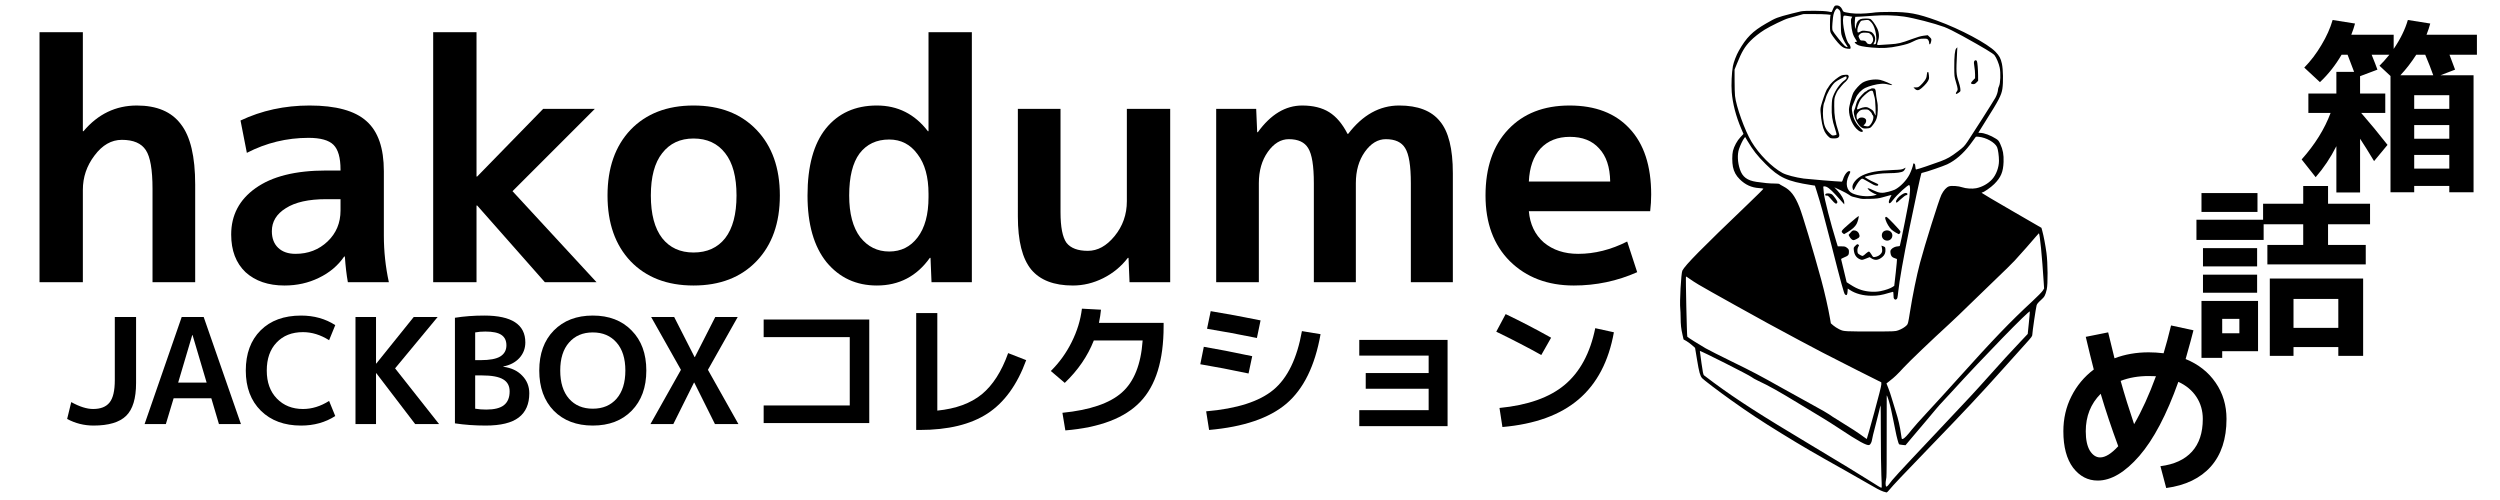 <?xml version="1.0" encoding="UTF-8" standalone="no"?>
<svg
   version="1.1"
   x="0px"
   y="0px"
   width="500px"
   height="100px"
   viewBox="0 0 500 100"
   id="svg24"
   sodipodi:docname="01da13ff.svg"
   inkscape:version="1.2.2 (732a01da63, 2022-12-09)"
   xml:space="preserve"
   xmlns:inkscape="http://www.inkscape.org/namespaces/inkscape"
   xmlns:sodipodi="http://sodipodi.sourceforge.net/DTD/sodipodi-0.dtd"
   xmlns="http://www.w3.org/2000/svg"
   xmlns:svg="http://www.w3.org/2000/svg"><defs
     id="defs28" /><sodipodi:namedview
     id="namedview26"
     pagecolor="#ffffff"
     bordercolor="#000000"
     borderopacity="0.25"
     inkscape:showpageshadow="2"
     inkscape:pageopacity="0.0"
     inkscape:pagecheckerboard="0"
     inkscape:deskcolor="#d1d1d1"
     showgrid="false"
     inkscape:zoom="3.1231653"
     inkscape:cx="224.93206"
     inkscape:cy="106.46251"
     inkscape:window-width="2560"
     inkscape:window-height="1361"
     inkscape:window-x="-9"
     inkscape:window-y="-9"
     inkscape:window-maximized="1"
     inkscape:current-layer="svg24" /><style
     type="text/css"
     id="style2">
	    path, rect { fill: #FFFF; }
    </style><g
     aria-label="hakodume"
     id="text7511"
     style="font-size:66.667px;font-family:'M PLUS 1p Edit';-inkscape-font-specification:'M PLUS 1p Edit';text-orientation:upright;stroke:#ffd627;stroke-width:0;stroke-linecap:round;stroke-linejoin:round;fill:#000000"><path
       d="M 7.904,6.436 H 16.57 V 26.236 h 0.133 q 4.333,-5.133 10.667,-5.133 6,0 8.8,3.733 2.867,3.667 2.867,12.067 V 56.436 H 30.504 V 37.769 q 0,-5.733 -1.333,-7.733 -1.333,-2.067 -4.8,-2.067 -3.133,0 -5.467,3.133 -2.333,3.067 -2.333,6.867 V 56.436 H 7.904 Z"
       id="path10566"
       style="fill:#000000" /><path
       d="m 61.904,21.102 q 7.933,0 11.4,3.133 3.467,3.067 3.467,10 v 12.867 q 0,4.733 1,9.333 h -8.2 q -0.4,-2.2 -0.6,-5.133 h -0.133 q -1.867,2.733 -5.067,4.267 -3.133,1.533 -6.867,1.533 -4.867,0 -7.8,-2.667 -2.867,-2.733 -2.867,-7.533 0,-5.8 4.867,-9.267 4.933,-3.533 14.133,-3.533 h 2.867 v -0.2 q 0,-3.533 -1.4,-4.933 -1.4,-1.4 -5,-1.4 -6.533,0 -12.333,3 l -1.267,-6.467 Q 54.437,21.102 61.904,21.102 Z m -7.533,25.133 q 0,2.133 1.267,3.333 1.267,1.2 3.467,1.2 3.8,0 6.4,-2.467 2.6,-2.467 2.6,-6.2 v -2.267 h -2.867 q -5.267,0 -8.067,1.8 -2.8,1.733 -2.8,4.6 z"
       id="path10568"
       style="fill:#000000" /><path
       d="M 95.437,41.102 H 95.304 V 56.436 H 86.637 V 6.436 h 8.667 V 35.302 h 0.133 L 108.637,21.769 h 10.333 l -16.467,16.467 16.8,18.2 h -10.333 z"
       id="path10570"
       style="fill:#000000" /><path
       d="m 126.104,25.969 q 4.667,-4.867 12.6,-4.867 7.933,0 12.6,4.867 4.667,4.867 4.667,13.133 0,8.267 -4.667,13.133 -4.667,4.867 -12.6,4.867 -7.933,0 -12.6,-4.867 -4.6,-4.867 -4.6,-13.133 0,-8.267 4.6,-13.133 z m 12.6,24.533 q 4.067,0 6.333,-2.867 2.267,-2.933 2.267,-8.533 0,-5.6 -2.267,-8.467 -2.267,-2.933 -6.333,-2.933 -4,0 -6.267,2.933 -2.267,2.867 -2.267,8.467 0,5.6 2.267,8.533 2.267,2.867 6.267,2.867 z"
       id="path10572"
       style="fill:#000000" /><path
       d="M 194.37,6.436 V 56.436 h -8.067 l -0.2,-4.867 h -0.133 q -3.933,5.533 -10.6,5.533 -6.2,0 -10.067,-4.667 -3.8,-4.733 -3.8,-13.333 0,-8.8 3.667,-13.4 3.733,-4.6 10.2,-4.6 6.267,0 10.2,5.133 h 0.133 V 6.436 Z M 169.837,39.102 q 0,5.4 2.2,8.333 2.267,2.867 5.8,2.867 3.533,0 5.667,-2.8 2.2,-2.867 2.2,-8.067 v -0.667 q 0,-5.067 -2.2,-7.933 -2.133,-2.933 -5.667,-2.933 -3.8,0 -5.933,2.8 -2.067,2.8 -2.067,8.4 z"
       id="path10574"
       style="fill:#000000" /><path
       d="m 212.104,21.769 v 20.667 q 0,4.467 1.2,6.133 1.267,1.6 4.267,1.6 2.933,0 5.333,-2.933 2.467,-3 2.467,-7 V 21.769 h 8.667 v 34.667 h -8.133 l -0.2,-4.867 h -0.133 q -2,2.6 -4.933,4.067 -2.933,1.467 -6.067,1.467 -5.667,0 -8.333,-3.2 -2.667,-3.267 -2.667,-10.6 V 21.769 Z"
       id="path10576"
       style="fill:#000000" /><path
       d="m 243.237,21.769 h 8 l 0.2,4.667 h 0.133 q 3.867,-5.333 8.867,-5.333 3.267,0 5.4,1.333 2.133,1.333 3.667,4.333 h 0.133 q 4.333,-5.667 10.2,-5.667 5.6,0 8.133,3.133 2.6,3.067 2.6,10.4 v 21.8 h -8.4 v -19.8 q 0,-5.2 -1.133,-7 -1.067,-1.8 -3.867,-1.8 -2.4,0 -4.2,2.533 -1.8,2.533 -1.8,6.267 v 19.8 h -8.4 v -19.8 q 0,-5.2 -1.133,-7 -1.067,-1.8 -3.867,-1.8 -2.4,0 -4.2,2.533 -1.8,2.533 -1.8,6.267 v 19.8 h -8.533 z"
       id="path10578"
       style="fill:#000000" /><path
       d="m 305.77,36.302 h 16.267 q -0.067,-4.333 -2.2,-6.6 -2.067,-2.333 -5.867,-2.333 -3.667,0 -5.867,2.333 -2.133,2.333 -2.333,6.6 z m 0,5.933 q 0.333,3.933 3,6.267 2.733,2.267 6.867,2.267 4.933,0 9.8,-2.467 l 2,6.133 q -6,2.667 -12.667,2.667 -7.867,0 -12.8,-4.867 -4.867,-4.867 -4.867,-13.133 0,-8.4 4.533,-13.2 4.533,-4.8 12.267,-4.8 7.733,0 12,4.6 4.333,4.6 4.333,13.2 0,1.667 -0.2,3.333 z"
       id="path10580"
       style="fill:#000000" /></g><g
     aria-label="JACKBOXコレクション"
     id="text7565"
     style="font-size:29.333px;font-family:'M PLUS 1p Edit';-inkscape-font-specification:'M PLUS 1p Edit';text-orientation:upright;stroke:#ffd627;stroke-width:0;stroke-linecap:round;stroke-linejoin:round;fill:#000000"><path
       d="m 27.215,63.405 v 13.2 q 0,4.635 -1.995,6.571 -1.995,1.936 -6.512,1.936 -2.816,0 -5.28,-1.32 l 0.821,-3.373 q 2.493,1.379 4.371,1.379 2.259,0 3.285,-1.291 1.056,-1.291 1.056,-4.488 V 63.405 Z"
       id="path10539"
       style="fill:#000000" /><path
       d="m 28.917,84.818 7.421,-21.413 h 4.4 l 7.451,21.413 h -4.4 l -1.525,-5.163 h -7.539 l -1.555,5.163 z m 6.717,-8.301 h 5.691 l -2.816,-9.504 h -0.059 z"
       id="path10541"
       style="fill:#000000" /><path
       d="m 60.597,66.427 q -3.315,0 -5.28,2.083 -1.965,2.053 -1.965,5.603 0,3.52 2.024,5.603 2.024,2.083 5.221,2.083 2.669,0 5.221,-1.613 l 1.232,3.021 q -2.963,1.907 -6.835,1.907 -5.016,0 -8.037,-2.963 -3.021,-2.992 -3.021,-8.037 0,-5.075 2.963,-8.037 2.963,-2.963 8.096,-2.963 3.872,0 6.835,1.907 l -1.232,3.021 Q 63.266,66.427 60.597,66.427 Z"
       id="path10543"
       style="fill:#000000" /><path
       d="m 75.204,63.405 v 9.299 h 0.059 l 7.48,-9.299 h 4.781 l -8.507,10.267 8.8,11.147 H 83.036 L 75.263,74.64 h -0.059 V 84.818 H 71.098 V 63.405 Z"
       id="path10545"
       style="fill:#000000" /><path
       d="m 95.034,72.029 h 1.085 q 2.728,0 3.931,-0.733 1.232,-0.763 1.232,-2.229 0,-1.408 -0.997,-2.083 -0.968,-0.675 -3.227,-0.675 -1.115,0 -2.024,0.176 z m 0,3.051 v 6.659 q 1.027,0.176 2.2,0.176 2.435,0 3.549,-0.88 1.144,-0.909 1.144,-2.757 0,-1.643 -1.291,-2.405 -1.291,-0.792 -4.312,-0.792 z m 10.824,3.579 q 0,3.227 -2.112,4.84 -2.112,1.613 -6.6,1.613 -3.256,0 -6.16,-0.44 V 63.552 q 2.757,-0.44 5.867,-0.44 8.213,0 8.213,5.368 0,1.819 -1.203,3.139 -1.203,1.291 -3.197,1.672 v 0.059 q 2.405,0.323 3.784,1.789 1.408,1.437 1.408,3.52 z"
       id="path10547"
       style="fill:#000000" /><path
       d="m 110.756,66.104 q 2.933,-2.992 7.803,-2.992 4.869,0 7.773,2.992 2.933,2.963 2.933,8.008 0,5.045 -2.933,8.037 -2.904,2.963 -7.773,2.963 -4.869,0 -7.803,-2.963 -2.904,-2.992 -2.904,-8.037 0,-5.045 2.904,-8.008 z m 3.051,13.64 q 1.76,1.995 4.752,1.995 2.992,0 4.752,-1.995 1.76,-2.024 1.76,-5.632 0,-3.608 -1.76,-5.603 -1.76,-2.024 -4.752,-2.024 -2.992,0 -4.752,2.024 -1.76,1.995 -1.76,5.603 0,3.608 1.76,5.632 z"
       id="path10549"
       style="fill:#000000" /><path
       d="m 138.858,76.517 h -0.059 l -4.136,8.301 h -4.576 l 6.101,-10.853 -5.955,-10.56 h 4.605 l 4.077,8.008 h 0.059 l 4.077,-8.008 h 4.488 l -5.955,10.56 6.101,10.853 h -4.693 z"
       id="path10551"
       style="fill:#000000" /><path
       d="m 152.732,63.904 h 21.12 v 20.709 h -21.12 v -3.52 h 17.219 V 67.424 h -17.219 z"
       id="path10553"
       style="fill:#000000" /><path
       d="m 187.463,82.12 q 5.573,-0.557 8.888,-3.256 3.315,-2.728 5.28,-8.243 l 3.608,1.408 q -2.699,7.392 -7.744,10.677 -5.045,3.285 -13.552,3.285 h -0.704 V 62.613 h 4.224 z"
       id="path10555"
       style="fill:#000000" /><path
       d="m 228.53,68.099 h -9.768 q -1.848,4.693 -5.808,8.477 l -2.787,-2.376 q 2.552,-2.523 4.165,-5.779 1.643,-3.285 2.053,-6.688 l 3.813,0.205 q -0.117,1.232 -0.411,2.64 h 12.936 v 0.675 q 0,10.237 -4.664,15.107 -4.664,4.869 -14.989,5.72 l -0.587,-3.52 q 8.243,-0.821 11.88,-4.048 3.667,-3.227 4.165,-10.413 z"
       id="path10557"
       style="fill:#000000" /><path
       d="m 241.231,82.266 q 9.24,-0.792 13.464,-4.312 4.224,-3.52 5.691,-11.733 l 3.725,0.616 q -1.672,9.475 -6.805,13.875 -5.133,4.371 -15.488,5.28 z m -1.173,-9.416 0.704,-3.491 q 3.843,0.645 9.68,1.877 l -0.733,3.461 q -5.251,-1.115 -9.651,-1.848 z m 1.349,-7.099 0.733,-3.52 q 4.664,0.763 9.973,1.848 l -0.733,3.52 q -5.309,-1.085 -9.973,-1.848 z"
       id="path10559"
       style="fill:#000000" /><path
       d="m 271.855,67.981 h 17.659 v 17.248 h -17.659 v -3.197 h 13.875 v -4.283 h -12.584 v -3.139 h 12.584 v -3.491 h -13.875 z"
       id="path10561"
       style="fill:#000000" /><path
       d="m 299.252,66.339 1.877,-3.52 q 4.429,2.112 9.093,4.723 l -1.965,3.461 q -3.931,-2.2 -9.005,-4.664 z m 19.8,-0.704 3.725,0.821 q -1.555,8.712 -7.04,13.405 -5.485,4.693 -15.253,5.544 l -0.587,-3.813 q 8.507,-0.821 13.053,-4.635 4.576,-3.843 6.101,-11.323 z"
       id="path10563"
       style="fill:#000000" /></g><g
     aria-label="箱"
     id="text9753"
     style="font-size:37.333px;font-family:'M PLUS 1p Edit';-inkscape-font-specification:'M PLUS 1p Edit';text-orientation:upright;fill:#000000;stroke:#ffd627;stroke-width:0;stroke-linecap:round;stroke-linejoin:round"
     transform="translate(-2.241,1.36)"><path
       d="m 485.081,29.631 v 2.725 h 7.019 v -2.725 z m 0,-5.973 v 2.725 h 7.019 V 23.658 Z m 0,-3.248 h 7.019 v -2.725 h -7.019 z m 2.203,-10.827 h -1.792 q -1.456,2.277 -3.173,4.107 h 6.571 q -0.672,-1.904 -1.605,-4.107 z m -7.989,7.765 v 3.883 h -4.816 q 2.576,2.949 5.264,6.384 l -2.688,3.248 q -1.68,-2.8 -2.8,-4.48 v 10.752 h -4.741 v -9.259 q -1.755,3.472 -4.144,6.197 l -2.8,-3.547 q 3.995,-4.48 5.787,-9.296 h -4.443 v -3.883 h 5.6 v -4.331 h 3.547 q -0.747,-2.016 -1.307,-3.435 h -1.195 q -1.829,3.136 -4.331,5.488 l -3.136,-2.912 q 1.941,-1.979 3.435,-4.517 1.531,-2.539 2.24,-5.003 l 4.48,0.709 q -0.261,1.008 -0.747,2.24 h 8.475 v 2.837 q 2.016,-2.949 2.837,-5.787 l 4.48,0.709 q -0.261,1.008 -0.747,2.24 h 10.08 v 3.995 h -5.488 q 0.56,1.419 1.12,2.987 l -2.912,1.12 h 6.608 v 23.408 h -4.853 v -1.269 h -7.019 v 1.269 h -4.741 V 13.839 l -2.203,-2.053 q 0.821,-0.784 1.979,-2.203 h -3.547 q 0.821,2.016 1.157,2.987 l -3.472,1.307 v 3.472 z"
       id="path10536"
       style="fill:#000000" /></g><g
     aria-label="詰"
     id="text9753-6"
     style="font-size:37.333px;font-family:'M PLUS 1p Edit';-inkscape-font-specification:'M PLUS 1p Edit';text-orientation:upright;fill:#000000;stroke:#ffd627;stroke-width:0;stroke-linecap:round;stroke-linejoin:round"
     transform="translate(-2.241,2)"><path
       d="m 460.942,67.415 v 1.755 h -4.741 V 53.713 h 18.667 v 15.456 h -4.965 v -1.755 z m -14.261,0.821 v 1.344 h -4.144 V 58.193 h 11.312 v 10.043 z m 0,-3.584 h 3.435 V 61.777 h -3.435 z m 23.221,-1.083 v -5.787 h -8.96 v 5.787 z m -27.365,-23.184 v -3.771 h 11.2 v 3.771 z m -1.008,5.6 v -4.032 h 13.328 v -3.211 h 8.027 v -3.547 h 4.965 v 3.547 h 8.4 v 4.107 h -8.4 v 4.144 h 7.541 v 3.883 h -19.675 v -3.883 h 7.168 v -4.144 h -7.915 v 3.136 z m 1.307,5.301 v -3.659 h 10.827 v 3.659 z m 0,5.264 v -3.621 h 10.827 v 3.621 z"
       id="path10533"
       style="fill:#000000" /></g><g
     aria-label="め"
     id="text10528"
     style="font-size:37.333px;font-family:'M PLUS 1p Edit';-inkscape-font-specification:'M PLUS 1p Edit';text-orientation:upright;fill:#000000;stroke:#ffd627;stroke-width:0;stroke-linecap:round;stroke-linejoin:round"
     transform="translate(-2.882,-0.562)"><path
       d="m 440.007,72.37 q 3.845,1.568 6.011,4.741 2.165,3.136 2.165,7.243 0,5.973 -3.136,9.52 -3.136,3.509 -8.923,4.293 l -1.157,-4.368 q 4.144,-0.523 6.309,-2.912 2.165,-2.389 2.165,-6.533 0,-2.464 -1.269,-4.405 -1.269,-1.941 -3.621,-3.024 -3.509,9.856 -7.803,14.821 -4.293,4.928 -8.325,4.928 -2.949,0 -4.928,-2.576 -1.941,-2.613 -1.941,-7.28 0,-3.808 1.605,-6.981 1.605,-3.211 4.48,-5.376 -0.709,-2.725 -1.605,-6.533 l 4.48,-0.896 q 0.747,3.136 1.269,5.189 3.136,-1.195 6.832,-1.195 1.419,0 2.987,0.187 0.747,-2.464 1.493,-5.563 l 4.48,0.971 q -0.373,1.531 -1.568,5.749 z m -5.936,3.435 q -0.485,-0.037 -1.456,-0.037 -3.099,0 -5.6,0.971 1.195,4.256 2.688,8.661 2.315,-3.995 4.368,-9.595 z m -7.541,14 q -2.016,-5.451 -3.509,-10.491 -2.987,2.987 -2.987,7.504 0,2.501 0.821,3.883 0.859,1.344 2.053,1.344 1.568,0 3.621,-2.24 z"
       id="path10530"
       style="fill:#000000" /></g><path
     style="fill:#000000;stroke-width:0.094"
     d="m 376.684,98.319 c -0.683,-0.243 -1.437,-0.64 -3.258,-1.711 -0.89,-0.524 -2.821,-1.626 -4.291,-2.449 -6.553,-3.671 -8.38,-4.734 -12.894,-7.506 -3.956,-2.429 -6.463,-4.085 -10.08,-6.661 -2.391,-1.702 -5.478,-4.046 -5.741,-4.358 -0.407,-0.484 -0.595,-1.166 -1.011,-3.672 l -0.397,-2.392 -0.622,-0.547 c -0.342,-0.301 -0.86,-0.679 -1.151,-0.841 l -0.529,-0.294 -0.205,-0.905 c -0.289,-1.273 -0.37,-2.006 -0.382,-3.46 -0.006,-0.696 -0.039,-1.498 -0.073,-1.782 -0.152,-1.254 0.169,-7.13 0.415,-7.61 0.579,-1.127 3.756,-4.35 13.191,-13.38 1.689,-1.616 3.051,-2.971 3.026,-3.011 -0.025,-0.04 -0.415,-0.095 -0.868,-0.123 -1.522,-0.095 -2.759,-0.661 -3.879,-1.775 -0.727,-0.723 -1.143,-1.482 -1.35,-2.467 -0.181,-0.859 -0.181,-2.477 -9e-5,-3.192 0.241,-0.951 0.844,-2.054 1.508,-2.758 l 0.603,-0.639 -0.466,-1.089 c -1.042,-2.434 -1.708,-5.002 -1.887,-7.276 -0.116,-1.478 -0.004,-3.944 0.236,-5.201 0.159,-0.829 0.68,-2.185 1.174,-3.054 1.525,-2.684 2.747,-3.907 5.461,-5.469 2.022,-1.164 2.095,-1.192 5.138,-1.984 0.696,-0.181 1.519,-0.381 1.829,-0.444 0.839,-0.17 4.594,-0.143 5.474,0.039 0.673,0.14 0.693,0.138 0.741,-0.043 0.027,-0.103 0.159,-0.403 0.293,-0.668 0.22,-0.433 0.278,-0.484 0.589,-0.51 0.489,-0.041 0.946,0.283 1.18,0.835 0.176,0.416 0.211,0.444 0.69,0.547 1.189,0.256 2.527,0.323 4.068,0.204 0.825,-0.064 1.69,-0.154 1.922,-0.2 0.232,-0.046 1.498,-0.085 2.813,-0.086 3.824,-0.003 5.471,0.3 9.471,1.747 4.637,1.677 10.133,4.608 11.682,6.23 0.779,0.816 1.036,1.297 1.275,2.386 0.248,1.132 0.295,3.715 0.091,5.034 -0.194,1.252 -0.735,2.296 -3.263,6.285 -0.843,1.33 -1.533,2.438 -1.533,2.462 0,0.024 0.159,0.043 0.354,0.043 0.791,0 2.088,0.483 3.194,1.189 0.433,0.276 0.543,0.413 0.821,1.014 0.546,1.182 0.723,2.135 0.669,3.611 -0.072,2.001 -0.532,3.091 -1.865,4.421 -0.671,0.67 -2.113,1.674 -2.403,1.674 -0.071,0 -0.114,0.044 -0.096,0.098 0.018,0.054 2.711,1.647 5.985,3.54 l 5.952,3.442 0.167,0.61 c 0.285,1.041 0.619,2.797 0.839,4.409 0.271,1.988 0.302,6.296 0.053,7.312 -0.304,1.241 -0.419,1.448 -1.19,2.144 -0.551,0.497 -0.751,0.746 -0.84,1.043 -0.14,0.469 -0.853,5.339 -0.854,5.837 -6.5e-4,0.32 -0.122,0.484 -1.384,1.876 -0.761,0.839 -2.797,3.107 -4.524,5.04 -4.372,4.892 -7.72,8.466 -14.631,15.614 -5.238,5.418 -7.466,7.774 -8.006,8.463 -0.253,0.322 -0.527,0.583 -0.609,0.579 -0.083,-0.004 -0.361,-0.082 -0.619,-0.174 z m -0.414,-3.335 c -0.056,-1.187 -0.102,-4.812 -0.102,-8.057 1.8e-4,-3.245 -0.023,-5.876 -0.052,-5.848 -0.029,0.029 -0.174,0.595 -0.323,1.258 -0.149,0.663 -0.506,2.071 -0.794,3.128 -0.287,1.057 -0.548,2.142 -0.58,2.41 -0.062,0.525 -0.314,1.029 -0.563,1.125 -0.474,0.182 -2.212,-0.771 -5.94,-3.255 -1.057,-0.705 -2.724,-1.759 -3.704,-2.344 -0.98,-0.584 -2.921,-1.758 -4.314,-2.609 -4.049,-2.473 -6.12,-3.633 -8.299,-4.651 -0.542,-0.253 -1.111,-0.575 -1.266,-0.716 -0.39,-0.355 -10.362,-5.388 -10.361,-5.23 2.2e-4,0.069 0.145,1.155 0.322,2.414 0.255,1.809 0.358,2.322 0.492,2.446 0.093,0.086 0.972,0.748 1.952,1.47 4.708,3.468 9.271,6.397 19.505,12.518 5.826,3.485 9.945,5.994 12.425,7.568 1.633,1.037 1.641,1.041 1.673,0.785 0.018,-0.141 -0.014,-1.227 -0.071,-2.414 z m 1.508,1.898 c 0.717,-1.009 1.632,-2.008 9.269,-10.104 7.468,-7.918 7.649,-8.113 10.612,-11.421 3.158,-3.526 4.117,-4.575 6.35,-6.938 l 1.537,-1.628 0.222,-2.173 c 0.122,-1.195 0.21,-2.237 0.196,-2.314 -0.068,-0.367 -9.523,9.353 -15.614,16.051 -1.298,1.427 -2.404,2.622 -2.457,2.655 -0.054,0.033 -0.339,0.364 -0.633,0.734 -0.295,0.371 -1.275,1.539 -2.179,2.597 -0.904,1.058 -2.169,2.549 -2.81,3.314 l -1.167,1.392 -0.615,-0.064 c -0.338,-0.035 -0.644,-0.092 -0.679,-0.126 -0.109,-0.105 -0.513,-1.608 -0.684,-2.547 -0.089,-0.49 -0.265,-1.355 -0.391,-1.922 -0.125,-0.567 -0.353,-1.656 -0.506,-2.42 -0.229,-1.143 -0.761,-2.878 -0.883,-2.878 -0.017,0 -0.02,3.555 -0.006,7.9 0.013,4.353 -0.014,8.153 -0.061,8.463 -0.046,0.309 -0.109,0.718 -0.139,0.908 -0.03,0.19 -0.026,0.496 0.008,0.681 0.055,0.292 0.085,0.323 0.239,0.241 0.097,-0.052 0.274,-0.232 0.393,-0.399 z m -2.946,-14.303 c 0.905,-3.308 1.43,-5.391 1.43,-5.671 v -0.443 l -4.853,-2.435 c -2.669,-1.339 -5.76,-2.915 -6.869,-3.501 -1.109,-0.587 -3.198,-1.691 -4.642,-2.454 -3.448,-1.822 -9.115,-4.918 -12.8,-6.992 -1.625,-0.915 -3.734,-2.095 -4.689,-2.622 -2.2,-1.216 -3.539,-2.021 -4.456,-2.679 -0.398,-0.286 -0.739,-0.505 -0.757,-0.487 -0.085,0.084 0.176,11.941 0.265,12.049 0.131,0.159 2.347,1.56 3.655,2.309 0.582,0.334 2.873,1.494 5.091,2.578 4.424,2.162 5.606,2.785 10.268,5.404 1.728,0.971 4.481,2.495 6.118,3.386 1.637,0.891 3.084,1.721 3.216,1.843 0.132,0.122 1.134,0.765 2.228,1.429 2.054,1.247 3.73,2.345 4.708,3.085 0.309,0.234 0.584,0.427 0.61,0.427 0.026,8.44e-4 0.69,-2.351 1.477,-5.227 z m 6.398,4.691 c 0.288,-0.297 0.795,-0.898 1.128,-1.336 0.333,-0.438 1.725,-2 3.094,-3.47 1.369,-1.47 4.025,-4.381 5.902,-6.47 7.365,-8.194 10.607,-11.569 15.173,-15.796 0.942,-0.872 1.843,-1.79 2.004,-2.039 l 0.291,-0.454 -0.063,-1.006 c -0.34,-5.425 -0.802,-10.11 -0.991,-10.035 -0.037,0.015 -0.293,0.301 -0.57,0.636 -0.696,0.845 -3.121,3.589 -4.255,4.817 -0.518,0.56 -2.187,2.202 -3.708,3.647 -1.521,1.445 -3.884,3.73 -5.251,5.077 -1.367,1.347 -3.266,3.163 -4.22,4.036 -3.443,3.149 -7.906,7.418 -9.014,8.622 -1.332,1.448 -1.859,1.951 -2.778,2.654 -0.374,0.286 -0.68,0.529 -0.68,0.54 0,0.011 0.165,0.426 0.367,0.923 0.202,0.497 0.52,1.443 0.708,2.102 0.187,0.659 0.546,1.832 0.797,2.605 0.478,1.469 0.856,3.101 1.032,4.454 0.057,0.438 0.122,0.85 0.144,0.914 0.083,0.242 0.381,0.1 0.888,-0.422 z m -1.597,-21.197 c 0.681,-0.237 1.337,-0.63 1.723,-1.033 0.243,-0.254 0.285,-0.426 0.629,-2.591 0.549,-3.454 1.328,-7.262 2.02,-9.88 0.937,-3.541 3.781,-12.598 4.273,-13.605 0.437,-0.895 1.005,-1.523 1.536,-1.698 0.503,-0.166 1.909,-0.065 2.623,0.188 0.725,0.257 2.006,0.345 2.783,0.193 1.216,-0.239 2.408,-0.907 3.218,-1.803 0.804,-0.89 1.354,-2.375 1.358,-3.667 0.003,-0.975 -0.19,-2.348 -0.387,-2.762 -0.452,-0.947 -2.144,-1.898 -3.658,-2.056 -0.494,-0.052 -0.584,-0.037 -0.668,0.113 -0.053,0.095 -0.532,0.745 -1.063,1.445 -1.389,1.828 -2.956,3.178 -4.584,3.95 -0.76,0.36 -4.132,1.519 -4.767,1.638 -0.19,0.036 -0.367,0.098 -0.392,0.139 -0.098,0.159 -1.486,6.547 -2.341,10.782 -1.33,6.583 -2.029,10.536 -2.296,12.987 -0.135,1.244 -0.16,1.337 -0.387,1.458 -0.154,0.083 -0.231,0.071 -0.374,-0.059 -0.144,-0.13 -0.18,-0.291 -0.18,-0.805 0,-0.452 -0.035,-0.641 -0.117,-0.64 -0.065,7.51e-4 -0.449,0.104 -0.854,0.23 -1.345,0.418 -2.2,0.558 -3.389,0.554 -1.71,-0.006 -3.237,-0.412 -4.36,-1.16 l -0.422,-0.281 -0.047,0.632 c -0.05,0.673 -0.168,0.806 -0.501,0.562 -0.204,-0.149 -0.789,-2.278 -2.825,-10.29 -1.39,-5.467 -2.075,-7.968 -2.838,-10.362 l -0.359,-1.125 -0.747,-0.116 c -4.794,-0.744 -6.386,-1.477 -9.102,-4.19 -1.703,-1.702 -2.541,-2.774 -3.697,-4.731 l -0.408,-0.692 -0.18,0.223 c -0.278,0.343 -0.789,1.406 -1.05,2.182 -0.363,1.082 -0.289,2.688 0.188,4.092 0.507,1.491 1.439,2.193 3.281,2.474 1.469,0.224 2.682,0.336 3.648,0.336 0.489,0 0.914,0.041 0.945,0.091 0.031,0.05 0.399,0.269 0.818,0.487 1.439,0.749 2.275,1.828 3.208,4.143 0.6,1.488 2.758,8.683 4.362,14.542 0.645,2.356 1.413,5.742 1.752,7.728 l 0.166,0.969 0.472,0.413 c 0.26,0.227 0.785,0.568 1.168,0.757 0.628,0.31 0.798,0.351 1.737,0.411 0.573,0.037 2.94,0.06 5.261,0.052 4.108,-0.014 4.236,-0.02 4.824,-0.225 z m -3.484,-7.855 c 0.943,-0.192 1.921,-0.533 2.355,-0.82 l 0.346,-0.229 0.302,-2.654 c 0.166,-1.46 0.269,-2.681 0.23,-2.715 -0.04,-0.033 -0.243,-0.109 -0.452,-0.169 -0.52,-0.148 -0.755,-0.435 -0.828,-1.011 -0.051,-0.405 -0.029,-0.518 0.145,-0.739 0.259,-0.329 0.864,-0.607 1.324,-0.61 0.196,-0.001 0.374,-0.054 0.399,-0.119 0.155,-0.414 1.905,-9.209 1.907,-9.588 0.002,-0.258 0.046,-0.764 0.097,-1.125 0.084,-0.588 0.028,-1.278 -0.117,-1.422 -0.174,-0.174 -2.493,1.95 -3.267,2.993 -0.535,0.721 -0.829,0.837 -0.826,0.328 9.4e-4,-0.168 0.128,-0.533 0.282,-0.812 0.154,-0.279 0.269,-0.517 0.256,-0.528 -0.013,-0.011 -0.214,0.032 -0.446,0.096 -0.232,0.064 -0.844,0.233 -1.36,0.375 -0.801,0.221 -1.173,0.266 -2.543,0.306 -1.299,0.038 -1.693,0.019 -2.063,-0.1 -0.252,-0.081 -0.721,-0.197 -1.044,-0.258 -0.417,-0.079 -0.708,-0.205 -1.006,-0.438 -0.231,-0.18 -0.994,-0.595 -1.697,-0.923 l -1.278,-0.597 0.643,0.678 c 0.76,0.801 1.348,1.842 1.343,2.379 l -0.003,0.361 -0.237,-0.281 c -0.131,-0.155 -0.773,-0.866 -1.427,-1.58 -1.198,-1.308 -1.783,-1.745 -2.34,-1.748 -0.191,-8.44e-4 -0.208,0.035 -0.168,0.351 0.024,0.193 0.067,0.651 0.094,1.017 0.08,1.063 1.368,6.067 2.501,9.72 l 0.284,0.914 h 0.725 c 0.625,0 0.768,0.032 1.042,0.234 0.422,0.311 0.466,0.396 0.468,0.894 0.002,0.581 -0.157,0.764 -0.933,1.068 -0.509,0.2 -0.657,0.298 -0.624,0.416 0.024,0.085 0.28,1.146 0.57,2.358 l 0.527,2.204 0.676,0.436 c 0.864,0.558 1.478,0.862 2.231,1.105 1.194,0.386 2.719,0.477 3.911,0.233 z m -4.2,-6.378 c -0.69,-0.299 -1.094,-0.912 -1.183,-1.795 -0.054,-0.535 -0.051,-0.544 0.321,-0.903 0.345,-0.333 0.391,-0.352 0.567,-0.229 0.191,0.134 0.191,0.135 0.008,0.435 -0.182,0.3 -0.233,0.804 -0.123,1.216 0.036,0.136 0.229,0.303 0.522,0.451 0.517,0.262 0.46,0.279 1.181,-0.365 0.222,-0.198 0.475,-0.347 0.563,-0.33 0.088,0.017 0.305,0.277 0.483,0.578 0.318,0.539 0.33,0.547 0.681,0.5 0.514,-0.069 1.025,-0.361 1.278,-0.73 0.179,-0.261 0.211,-0.406 0.176,-0.789 -0.024,-0.258 -0.074,-0.543 -0.112,-0.633 -0.065,-0.155 -0.045,-0.154 0.339,0.009 0.403,0.171 0.409,0.18 0.438,0.676 0.037,0.637 -0.167,1.106 -0.651,1.495 -0.784,0.63 -1.451,0.706 -2.149,0.244 l -0.366,-0.242 -0.708,0.281 c -0.809,0.322 -0.824,0.323 -1.265,0.132 z m 4.897,-3.883 c -0.661,-0.403 -0.634,-1.464 0.046,-1.773 0.888,-0.404 1.806,0.317 1.539,1.209 -0.2,0.668 -0.967,0.941 -1.585,0.564 z m -6.528,-0.102 c -0.137,-0.108 -0.328,-0.349 -0.423,-0.536 l -0.174,-0.34 0.379,-0.449 c 0.317,-0.376 0.431,-0.449 0.701,-0.449 0.455,0 0.838,0.258 1.006,0.679 0.214,0.536 0.117,0.749 -0.475,1.039 -0.616,0.302 -0.693,0.306 -1.013,0.055 z m -1.727,-1.187 c -0.462,-0.4 -0.42,-0.462 1.391,-2.037 0.933,-0.811 1.718,-1.454 1.744,-1.428 0.102,0.102 -0.163,1.137 -0.406,1.584 -0.307,0.565 -0.852,1.061 -1.783,1.627 -0.379,0.23 -0.705,0.419 -0.723,0.419 -0.018,0 -0.119,-0.074 -0.223,-0.164 z m 10.525,-0.17 c -0.306,-0.184 -0.679,-0.448 -0.828,-0.586 -0.415,-0.386 -0.944,-1.25 -1.133,-1.85 -0.162,-0.515 -0.162,-0.547 -0.006,-0.661 0.146,-0.106 0.319,0.04 1.537,1.292 0.793,0.815 1.385,1.501 1.402,1.623 0.026,0.197 -0.188,0.516 -0.346,0.516 -0.038,0 -0.32,-0.151 -0.626,-0.334 z m -12.831,-6.592 c -0.595,-0.702 -0.741,-0.825 -0.933,-0.788 -0.271,0.052 -0.405,-0.115 -0.246,-0.306 0.158,-0.19 0.888,-0.174 1.236,0.028 0.156,0.09 0.491,0.47 0.744,0.844 0.386,0.569 0.445,0.711 0.361,0.867 -0.187,0.349 -0.436,0.211 -1.162,-0.645 z m 12.931,0.458 c -0.093,-0.293 0.457,-1 1.103,-1.417 0.566,-0.366 0.843,-0.437 1.09,-0.28 0.184,0.116 0.056,0.383 -0.184,0.383 -0.118,0 -0.533,0.305 -1.02,0.75 -0.451,0.413 -0.846,0.75 -0.876,0.75 -0.03,0 -0.082,-0.084 -0.114,-0.186 z m -4.589,-1.228 c 0.509,-0.093 0.914,-0.274 0.612,-0.274 -0.225,0 -1.084,-0.478 -1.392,-0.775 -0.606,-0.583 -0.341,-0.589 0.836,-0.021 1.185,0.573 1.749,0.625 3.027,0.282 0.513,-0.138 1.083,-0.328 1.268,-0.422 1.072,-0.547 2.328,-1.85 2.928,-3.038 0.327,-0.647 0.732,-1.782 0.732,-2.051 0,-0.261 0.306,-0.168 0.385,0.118 0.036,0.129 0.069,0.392 0.074,0.586 0.007,0.252 0.051,0.352 0.156,0.352 0.186,0 3.431,-1.089 4.854,-1.629 1.415,-0.537 2.036,-0.893 3.494,-2.005 1.133,-0.864 1.254,-0.989 1.943,-1.996 0.801,-1.173 5.078,-7.9 5.525,-8.692 0.286,-0.506 0.539,-1.305 0.541,-1.707 6.5e-4,-0.126 0.087,-0.406 0.192,-0.623 0.285,-0.59 0.364,-2.607 0.143,-3.695 -0.17,-0.837 -0.646,-1.982 -1.04,-2.497 -0.278,-0.364 -2.158,-1.494 -6.366,-3.826 -1.48,-0.82 -3.014,-1.58 -3.686,-1.827 -2.023,-0.743 -6.007,-1.774 -8.044,-2.082 -1.648,-0.249 -4.244,-0.325 -5.955,-0.176 -0.748,0.065 -1.908,0.145 -2.579,0.176 l -1.219,0.057 -0.068,0.563 c -0.08,0.662 0.011,2.065 0.116,1.781 0.038,-0.103 0.1,-0.41 0.137,-0.683 0.078,-0.571 0.391,-1.007 0.863,-1.204 0.353,-0.147 1.593,-0.171 1.945,-0.037 0.3,0.114 0.996,1.051 1.384,1.865 0.399,0.836 0.461,1.694 0.182,2.519 -0.295,0.873 -0.296,0.871 0.389,0.816 0.322,-0.026 1.219,-0.085 1.993,-0.131 1.635,-0.098 2.21,-0.234 4.375,-1.04 1.092,-0.406 1.769,-0.601 2.353,-0.676 l 0.821,-0.106 0.381,0.371 c 0.364,0.354 0.379,0.389 0.319,0.793 -0.098,0.665 -0.419,0.926 -0.419,0.341 0,-0.177 -0.085,-0.424 -0.194,-0.563 -0.178,-0.226 -0.252,-0.247 -0.867,-0.247 -0.845,6.564e-4 -1.222,0.103 -2.22,0.603 -0.764,0.383 -1.269,0.541 -2.749,0.859 -1.948,0.42 -3.347,0.501 -5.409,0.314 -1.78,-0.161 -2.626,-0.336 -3.04,-0.627 -0.458,-0.322 -0.528,-0.493 -0.203,-0.493 0.292,0 0.298,-0.056 0.049,-0.422 -0.622,-0.912 -0.828,-1.617 -0.987,-3.383 -0.046,-0.514 -0.026,-0.729 0.089,-0.953 l 0.149,-0.289 -0.678,-0.107 c -1.11,-0.175 -1.035,-0.194 -1.13,0.278 -0.237,1.176 0.544,4.743 1.151,5.251 0.205,0.172 0.392,0.703 0.317,0.899 -0.045,0.116 -0.155,0.131 -0.582,0.079 -0.643,-0.078 -0.94,-0.223 -1.481,-0.722 -0.518,-0.477 -1.522,-1.756 -1.822,-2.319 -0.207,-0.389 -0.225,-0.527 -0.225,-1.782 0,-0.748 0.03,-1.493 0.066,-1.657 l 0.067,-0.297 -0.723,-0.078 c -0.398,-0.043 -1.63,-0.075 -2.739,-0.072 l -2.016,0.006 -1.172,0.334 c -0.645,0.184 -1.46,0.408 -1.812,0.499 -0.728,0.188 -3.566,1.556 -4.75,2.291 -1.007,0.625 -2.151,1.524 -2.829,2.225 -1.158,1.197 -1.732,2.166 -2.694,4.551 l -0.48,1.19 0.002,2.232 c 9.4e-4,1.228 0.04,2.597 0.087,3.042 0.221,2.103 1.953,6.914 3.297,9.159 1.495,2.498 4.059,5.086 6.187,6.245 0.738,0.402 2.633,0.902 4.262,1.125 0.886,0.121 6.984,0.618 7.583,0.618 0.084,0 0.192,-0.189 0.28,-0.492 0.268,-0.919 0.944,-1.75 1.31,-1.61 0.208,0.08 0.202,0.112 -0.169,0.884 -0.753,1.572 -0.429,3.056 0.783,3.58 1.166,0.505 2.79,0.681 4.094,0.443 z m -4.024,-1.189 c -0.024,-0.039 -0.072,-0.223 -0.107,-0.41 -0.139,-0.741 0.801,-1.897 1.998,-2.459 1.439,-0.675 3.045,-0.958 6.113,-1.076 1.522,-0.058 1.783,-0.092 2.127,-0.271 l 0.392,-0.205 -0.117,0.279 c -0.065,0.154 -0.218,0.349 -0.34,0.435 -0.36,0.252 -1.358,0.394 -2.811,0.398 -0.748,0.002 -1.782,0.068 -2.297,0.145 -1.048,0.158 -2.579,0.514 -2.578,0.599 0.002,0.125 1.196,0.813 1.908,1.101 0.555,0.224 0.763,0.353 0.763,0.475 0,0.262 -0.44,0.256 -0.973,-0.014 -0.26,-0.132 -0.856,-0.472 -1.325,-0.756 -0.658,-0.399 -0.891,-0.497 -1.018,-0.429 -0.34,0.182 -0.914,0.921 -1.227,1.578 -0.308,0.647 -0.408,0.768 -0.507,0.608 z m -4.44,-10.309 c -0.308,-0.06 -0.949,-0.75 -1.243,-1.337 -0.396,-0.793 -0.667,-2.098 -0.802,-3.86 -0.059,-0.766 -0.042,-0.872 0.316,-2.034 0.402,-1.305 0.911,-2.608 1.054,-2.696 0.048,-0.029 0.166,-0.209 0.264,-0.399 0.25,-0.488 1.132,-1.344 1.912,-1.858 0.584,-0.385 0.739,-0.442 1.292,-0.482 0.571,-0.041 0.639,-0.026 0.736,0.156 0.084,0.157 0.076,0.266 -0.037,0.505 -0.145,0.305 -0.506,0.741 -0.731,0.883 -0.148,0.094 -1.089,1.189 -1.368,1.593 -0.113,0.164 -0.318,0.586 -0.455,0.938 -0.233,0.598 -0.249,0.74 -0.253,2.187 -0.005,1.923 0.198,3.144 0.845,5.096 0.271,0.817 0.229,1.068 -0.214,1.27 -0.221,0.101 -0.895,0.121 -1.316,0.039 z m 1.135,-0.693 c 0.05,-0.045 -0.076,-0.56 -0.302,-1.24 -0.56,-1.681 -0.7,-2.621 -0.652,-4.379 0.035,-1.269 0.07,-1.533 0.277,-2.082 0.482,-1.275 1.422,-2.579 2.292,-3.177 0.291,-0.2 0.41,-0.347 0.41,-0.506 0,-0.123 -0.038,-0.248 -0.085,-0.277 -0.135,-0.084 -1.897,0.851 -2.276,1.207 -0.711,0.668 -1.615,2.263 -1.866,3.292 -0.063,0.256 -0.17,0.578 -0.24,0.716 -0.227,0.453 -0.338,1.961 -0.226,3.079 0.152,1.521 0.463,2.263 1.287,3.066 0.489,0.477 0.523,0.494 0.902,0.437 0.217,-0.033 0.432,-0.094 0.479,-0.137 z m 4.347,-0.879 c -1.063,-0.812 -1.855,-2.586 -1.852,-4.15 10e-4,-0.616 0.591,-2.836 0.91,-3.428 0.313,-0.579 1.244,-1.6 1.751,-1.921 0.881,-0.556 2.457,-0.816 3.573,-0.59 0.661,0.134 2.528,0.937 2.419,1.04 -0.041,0.039 -0.391,-0.013 -0.778,-0.115 -0.529,-0.14 -0.889,-0.175 -1.453,-0.14 -0.905,0.055 -2.425,0.451 -3.168,0.826 -0.806,0.406 -1.567,1.214 -1.891,2.008 -0.146,0.358 -0.387,0.92 -0.534,1.248 -0.309,0.688 -0.322,0.883 -0.121,1.869 0.232,1.139 0.7,2.014 1.496,2.801 0.49,0.484 0.651,0.7 0.578,0.774 -0.183,0.183 -0.499,0.108 -0.931,-0.222 z m 0.747,-0.521 c -0.642,-0.35 -1.392,-1.614 -1.572,-2.649 -0.093,-0.534 -0.086,-0.651 0.058,-0.927 0.09,-0.173 0.222,-0.588 0.292,-0.921 0.07,-0.333 0.239,-0.797 0.376,-1.031 0.281,-0.482 1.408,-1.691 1.576,-1.691 0.061,0 0.185,-0.082 0.276,-0.182 0.091,-0.1 0.287,-0.209 0.435,-0.242 0.149,-0.033 0.295,-0.098 0.324,-0.146 0.029,-0.048 0.218,-0.087 0.42,-0.087 0.458,0 0.57,0.182 0.61,0.986 0.016,0.321 0.113,0.98 0.215,1.464 0.139,0.656 0.179,1.142 0.156,1.911 -0.042,1.406 -0.267,2.072 -1.019,3.019 -0.452,0.57 -0.49,0.589 -1.229,0.646 -0.449,0.035 -0.636,0.004 -0.917,-0.149 z m 1.753,-0.685 c 0.495,-0.649 0.69,-1.59 0.382,-1.846 -0.077,-0.064 -0.141,-0.181 -0.141,-0.26 0,-0.079 -0.171,-0.306 -0.379,-0.504 -0.364,-0.346 -0.405,-0.361 -1.018,-0.361 -0.73,0 -1.113,0.193 -1.493,0.752 -0.178,0.262 -0.213,0.413 -0.18,0.773 0.052,0.557 0.13,0.641 0.338,0.365 0.351,-0.465 1.434,-0.312 1.568,0.222 0.073,0.289 -0.111,0.755 -0.368,0.936 -0.239,0.167 -0.213,0.193 0.312,0.302 0.495,0.103 0.658,0.039 0.978,-0.38 z m 0.962,-3.377 c -0.045,-1.233 -0.104,-1.77 -0.246,-2.227 -0.103,-0.331 -0.211,-0.718 -0.239,-0.86 -0.062,-0.309 -0.378,-0.349 -0.778,-0.099 -0.507,0.317 -1.449,1.193 -1.686,1.568 -0.276,0.438 -0.626,1.271 -0.722,1.719 -0.079,0.37 0.007,0.385 0.595,0.1 0.233,-0.113 0.645,-0.223 0.916,-0.246 0.439,-0.036 0.56,-0.002 1.095,0.311 0.529,0.309 0.627,0.413 0.81,0.855 0.115,0.277 0.232,0.503 0.261,0.503 0.029,0 0.026,-0.731 -0.006,-1.625 z m 16.064,-2.816 c 0,-0.07 0.084,-0.235 0.188,-0.366 0.255,-0.325 0.24,-0.508 -0.154,-1.855 -0.338,-1.153 -0.342,-1.188 -0.351,-2.949 -0.012,-2.298 0.121,-3.552 0.408,-3.83 l 0.208,-0.202 -0.056,1.078 c -0.204,3.958 -0.183,4.329 0.332,5.86 0.295,0.877 0.427,1.711 0.297,1.881 -0.117,0.154 -0.655,0.511 -0.769,0.511 -0.057,0 -0.103,-0.058 -0.103,-0.128 z m -8.205,-0.903 -0.27,-0.281 h 0.476 c 0.432,0 0.52,-0.039 0.941,-0.418 0.256,-0.23 0.629,-0.657 0.831,-0.949 0.3,-0.436 0.374,-0.634 0.413,-1.105 0.036,-0.436 0.084,-0.581 0.202,-0.604 0.129,-0.025 0.167,0.088 0.221,0.663 0.062,0.658 0.051,0.719 -0.222,1.201 -0.262,0.464 -1.17,1.376 -1.646,1.653 -0.335,0.195 -0.657,0.14 -0.946,-0.161 z m 11.259,-1.095 c -0.042,-0.109 0.071,-0.29 0.365,-0.589 l 0.425,-0.432 V 14.888 c 0,-0.417 -0.063,-1.12 -0.14,-1.562 -0.097,-0.558 -0.112,-0.878 -0.049,-1.044 0.106,-0.279 0.421,-0.322 0.549,-0.075 0.117,0.227 0.236,1.644 0.244,2.902 l 0.006,1.05 -0.323,0.333 c -0.255,0.263 -0.396,0.333 -0.67,0.333 -0.238,0 -0.366,-0.049 -0.407,-0.157 z M 369.287,8.972 c -0.447,-0.628 -0.857,-1.482 -1.001,-2.086 -0.08,-0.333 -0.125,-1.212 -0.13,-2.485 -0.008,-2.097 -0.03,-2.213 -0.488,-2.573 -0.233,-0.183 -0.261,-0.186 -0.42,-0.042 -0.318,0.288 -0.574,0.976 -0.655,1.756 -0.18,1.75 -0.191,2.285 -0.053,2.608 0.161,0.374 1.99,2.667 2.409,3.02 0.162,0.136 0.375,0.248 0.474,0.248 0.159,0 0.142,-0.054 -0.137,-0.445 z m 5.091,-0.361 c 0.308,-0.391 0.341,-0.811 0.105,-1.3 -0.113,-0.234 -0.25,-0.425 -0.304,-0.425 -0.054,0 -0.152,-0.073 -0.217,-0.162 -0.089,-0.122 -0.287,-0.169 -0.807,-0.191 -0.755,-0.032 -1.028,0.062 -1.319,0.454 -0.178,0.24 -0.178,0.246 0.033,0.68 0.206,0.425 0.225,0.438 0.639,0.441 0.456,0.003 0.659,0.109 0.833,0.436 0.1,0.188 0.278,0.265 0.689,0.299 0.086,0.007 0.244,-0.097 0.349,-0.231 z m 0.828,-0.014 c 0.135,-0.483 0.06,-1.648 -0.158,-2.462 -0.254,-0.945 -0.528,-1.459 -0.999,-1.872 -0.344,-0.302 -0.351,-0.303 -1.059,-0.24 -0.495,0.044 -0.751,0.112 -0.84,0.221 -0.295,0.364 -0.67,1.299 -0.67,1.673 -9e-5,0.662 0.042,0.694 0.557,0.42 0.446,-0.238 0.468,-0.24 1.321,-0.132 0.731,0.092 0.909,0.149 1.131,0.362 0.563,0.539 0.707,1.302 0.366,1.938 l -0.188,0.35 h 0.233 c 0.174,0 0.251,-0.065 0.305,-0.258 z"
     id="path981" /></svg>
